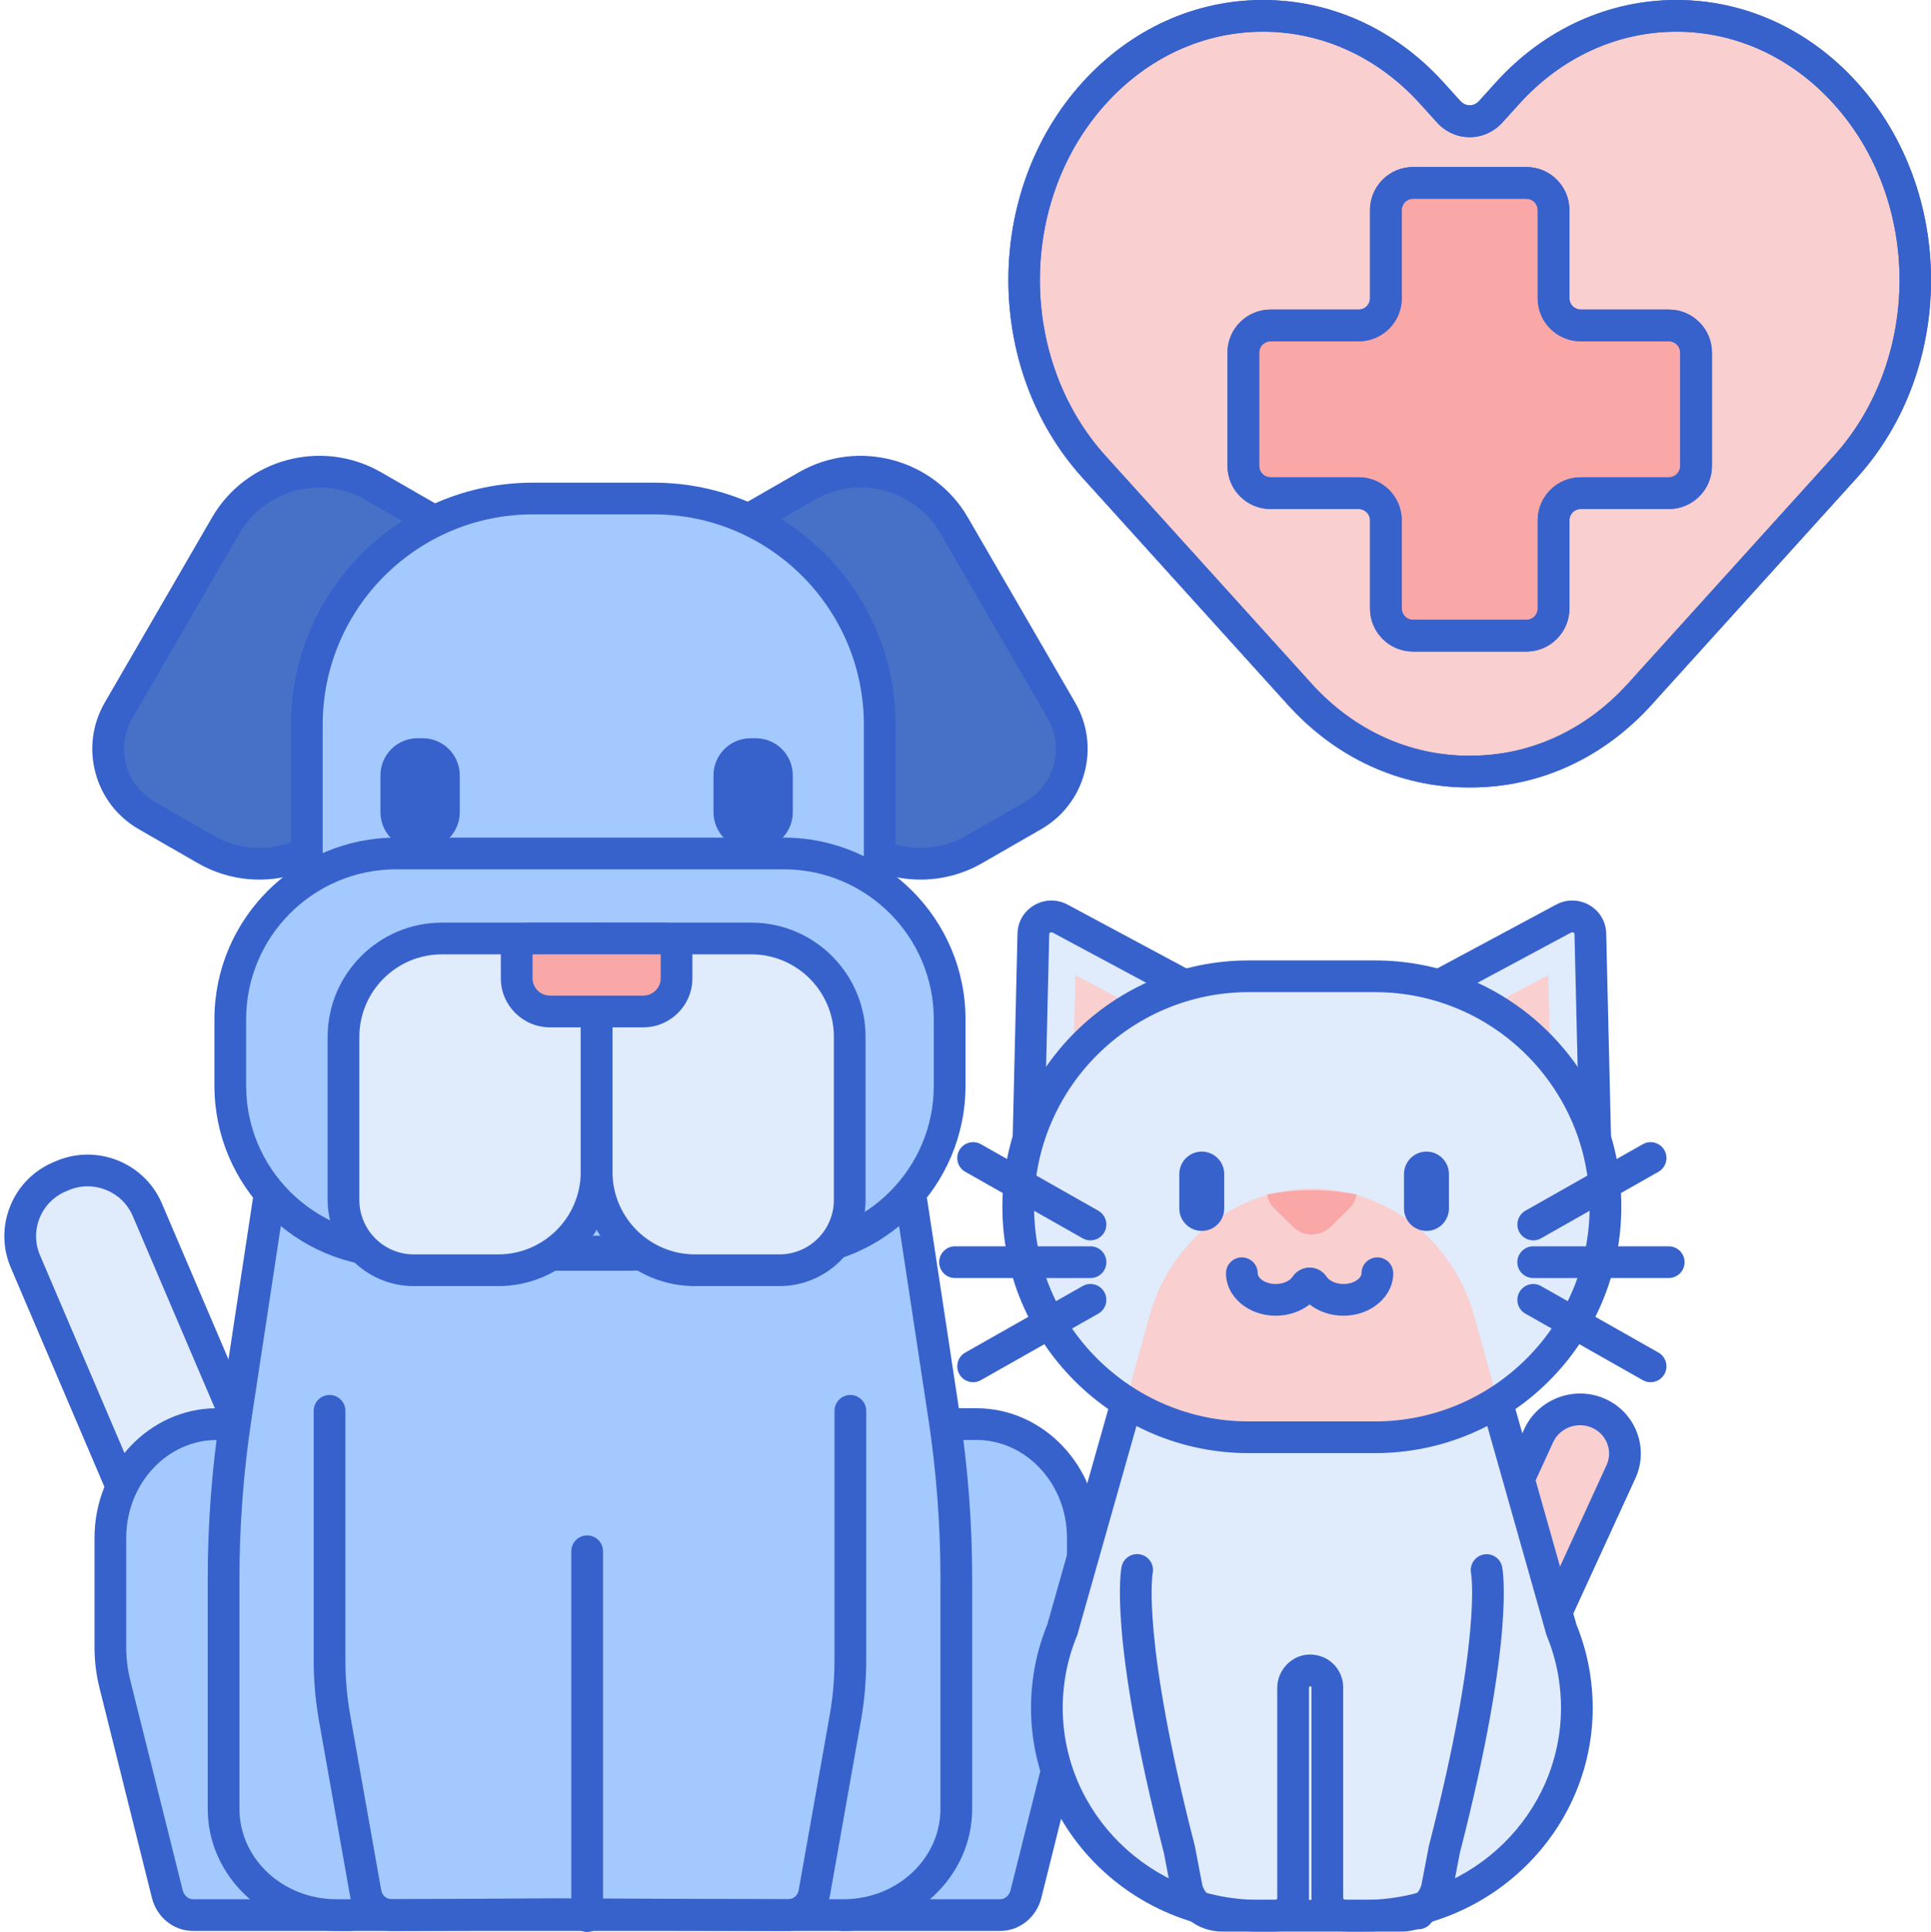 <!-- icon666.com - MILLIONS vector ICONS FREE --><svg viewBox="-1 0 487 487.184" xmlns="http://www.w3.org/2000/svg"><path d="m5.406 318.109 68.691 160.832 30.754-13.027-68.695-160.852c-3.531-8.27-13.121-12.125-21.422-8.609l-.68.289c-8.312 3.52-12.18 13.086-8.648 21.367zm0 0" fill="#e0ebfc"></path><path d="m74.102 482.941c-1.555 0-3.035-.914-3.684-2.43l-68.688-160.832c-2.129-4.984-2.184-10.496-.16-15.52 2.035-5.035 5.91-8.977 10.922-11.102l.68-.285c10.309-4.371 22.273.441 26.66 10.719l68.699 160.852c.414.977.426 2.082.031 3.066-.398.988-1.172 1.773-2.152 2.191l-30.754 13.023c-.508.215-1.039.316-1.555.316zm-65.016-166.406 67.125 157.168 23.387-9.906-67.121-157.16c-2.66-6.234-9.922-9.152-16.184-6.5l-.676.289c-3.043 1.289-5.395 3.676-6.625 6.727-1.223 3.039-1.191 6.371.094 9.383zm0 0" fill="#3762cc"></path><path d="m87.312 359.117h-33.598c-14.844 0-26.879 12.852-26.879 28.707v27.598c0 3.121.383 6.23 1.133 9.246l13.215 52.934c.785 3.141 3.449 5.328 6.492 5.328h39.633v-123.812zm0 0" fill="#a4c9ff"></path><path d="m211.625 359.117h33.598c14.844 0 26.879 12.852 26.879 28.707v27.598c0 3.121-.383 6.23-1.137 9.246l-13.215 52.934c-.781 3.141-3.445 5.328-6.488 5.328h-39.637zm0 0" fill="#a4c9ff"></path><path d="m87.312 486.93h-39.633c-4.883 0-9.148-3.441-10.375-8.363l-13.215-52.93c-.832-3.332-1.254-6.766-1.254-10.215v-27.598c0-18.039 13.852-32.711 30.879-32.711h33.598c2.207 0 4 1.793 4 4v123.816c0 2.207-1.793 4-4 4zm-33.598-123.812c-12.617 0-22.879 11.082-22.879 24.707v27.598c0 2.797.344 5.582 1.016 8.277l13.215 52.934c.336 1.352 1.41 2.297 2.613 2.297h35.633v-115.816h-29.598zm0 0" fill="#3762cc"></path><path d="m251.258 486.93h-39.633c-2.211 0-4-1.793-4-4v-123.816c0-2.207 1.789-4 4-4h33.598c17.023 0 30.879 14.676 30.879 32.711v27.598c0 3.445-.422 6.883-1.254 10.215l-13.215 52.93c-1.23 4.926-5.496 8.363-10.375 8.363zm-35.633-8h35.633c1.199 0 2.273-.945 2.613-2.297l13.211-52.934c.672-2.695 1.016-5.48 1.016-8.277v-27.598c0-13.625-10.262-24.707-22.879-24.707h-29.598v115.812zm0 0" fill="#3762cc"></path><path d="m75.719 243.668h144.137l17.25 113.586c2.047 13.492 3.078 27.109 3.078 40.738v58.164c0 14.785-12.73 26.773-28.43 26.773h-127.934c-15.699 0-28.426-11.988-28.426-26.773v-58.164c0-13.629 1.027-27.246 3.078-40.738zm0 0" fill="#a4c9ff"></path><path d="m211.75 486.93h-127.93c-17.879 0-32.43-13.805-32.43-30.773v-58.164c0-13.781 1.051-27.691 3.125-41.34l17.25-113.586c.297-1.957 1.977-3.402 3.957-3.402h144.133c1.977 0 3.66 1.445 3.957 3.402l17.25 113.586c2.07 13.645 3.121 27.555 3.121 41.34v58.164c0 16.969-14.551 30.773-32.434 30.773zm-132.594-239.262-16.73 110.188c-2.012 13.254-3.035 26.758-3.035 40.137v58.164c0 12.559 10.961 22.773 24.43 22.773h127.93c13.473 0 24.43-10.215 24.43-22.773v-58.164c0-13.383-1.02-26.887-3.031-40.137l-16.734-110.188zm0 0" fill="#3762cc"></path><path d="m50.867 214.188-14.859-8.543c-9.309-5.352-12.496-17.211-7.121-26.488l27.051-46.664c7.52-12.969 24.164-17.414 37.184-9.93l31.711 18.238-36.781 63.457c-7.52 12.973-24.164 17.418-37.184 9.93zm0 0" fill="#4671c6"></path><path d="m244.707 214.188 14.859-8.543c9.309-5.352 12.496-17.211 7.121-26.488l-27.051-46.664c-7.52-12.969-24.164-17.414-37.184-9.93l-31.715 18.238 36.785 63.457c7.523 12.973 24.164 17.418 37.184 9.93zm0 0" fill="#4671c6"></path><path d="m64.418 221.809c-5.289 0-10.645-1.336-15.543-4.156l-14.859-8.543c-5.438-3.125-9.32-8.176-10.941-14.223-1.613-6.031-.777-12.332 2.355-17.738l27.047-46.664c8.609-14.848 27.738-19.957 42.641-11.391l31.711 18.234c.922.531 1.594 1.406 1.871 2.434.277 1.027.129 2.121-.402 3.043l-36.785 63.461c-5.781 9.965-16.297 15.543-27.094 15.543zm-11.559-11.09c11.094 6.383 25.324 2.582 31.727-8.465l34.773-59.984-28.234-16.238c-11.086-6.375-25.324-2.578-31.727 8.469l-27.047 46.664c-2.062 3.551-2.613 7.691-1.551 11.656 1.066 3.977 3.621 7.297 7.203 9.355zm0 0" fill="#3762cc"></path><path d="m231.156 221.809c-10.797 0-21.312-5.578-27.09-15.543l-36.785-63.457c-.535-.922-.68-2.016-.402-3.043.273-1.027.945-1.902 1.867-2.43l31.715-18.238c14.906-8.566 34.027-3.457 42.637 11.391l27.047 46.664c3.137 5.406 3.973 11.707 2.355 17.738-1.621 6.043-5.504 11.094-10.941 14.223l-14.855 8.543c-4.898 2.816-10.258 4.152-15.547 4.152zm13.551-7.621h.02zm-68.492-71.918 34.773 59.984c6.402 11.043 20.637 14.844 31.727 8.465l14.859-8.543c3.578-2.059 6.137-5.379 7.203-9.359 1.059-3.961.512-8.102-1.551-11.652l-27.047-46.664c-6.402-11.047-20.637-14.848-31.727-8.469zm0 0" fill="#3762cc"></path><path d="m140.102 316.449h17.055c35.184 0 63.707-28.52 63.707-63.707v-70.031c0-31.48-25.52-57-57-57h-30.469c-31.484 0-57.004 25.52-57.004 57v70.031c0 35.188 28.523 63.707 63.711 63.707zm0 0" fill="#a4c9ff"></path><path d="m157.152 320.449h-17.051c-37.336 0-67.711-30.375-67.711-67.707v-70.027c0-33.637 27.367-61.004 61.004-61.004h30.465c33.637 0 61.004 27.367 61.004 61.004v70.027c0 37.332-30.375 67.707-67.711 67.707zm-23.758-190.738c-29.227 0-53.004 23.777-53.004 53.004v70.027c0 32.922 26.789 59.711 59.711 59.711h17.051c32.922 0 59.711-26.789 59.711-59.711v-70.027c0-29.227-23.777-53.004-53.004-53.004zm0 0" fill="#3762cc"></path><path d="m238.5 273.793v-16.75c0-23.094-18.723-41.82-41.816-41.82h-97.789c-23.098 0-41.82 18.727-41.82 41.82v16.75c0 23.098 18.723 41.82 41.82 41.82h97.789c23.094 0 41.816-18.723 41.816-41.82zm0 0" fill="#a4c9ff"></path><path d="m196.684 319.613h-97.789c-25.266 0-45.82-20.555-45.82-45.82v-16.75c0-25.266 20.555-45.82 45.82-45.82h97.789c25.266 0 45.82 20.555 45.82 45.82v16.75c-.004 25.266-20.559 45.82-45.82 45.82zm-97.789-100.391c-20.855 0-37.82 16.969-37.82 37.82v16.75c0 20.855 16.965 37.82 37.82 37.82h97.789c20.855 0 37.82-16.965 37.82-37.82v-16.75c0-20.852-16.965-37.82-37.82-37.82zm0 0" fill="#3762cc"></path><path d="m188.297 214.164h1.297c5.164 0 9.352-4.184 9.352-9.352v-9.297c0-5.164-4.184-9.352-9.352-9.352h-1.297c-5.164 0-9.352 4.188-9.352 9.352v9.297c0 5.168 4.188 9.352 9.352 9.352zm0 0" fill="#3762cc"></path><path d="m104.301 214.164h1.301c5.164 0 9.352-4.184 9.352-9.352v-9.297c0-5.164-4.188-9.352-9.352-9.352h-1.301c-5.164 0-9.352 4.188-9.352 9.352v9.297c0 5.168 4.188 9.352 9.352 9.352zm0 0" fill="#3762cc"></path><path d="m124.652 320.32h-21.297c-9.789 0-17.723-7.938-17.723-17.723v-41.121c0-13.703 11.109-24.816 24.812-24.816h39.023v58.848c0 13.703-11.109 24.812-24.816 24.812zm0 0" fill="#e0ebfc"></path><path d="m174.281 320.32h21.297c9.789 0 17.723-7.938 17.723-17.723v-41.121c0-13.703-11.109-24.816-24.812-24.816h-39.02v58.848c0 13.703 11.105 24.812 24.812 24.812zm0 0" fill="#e0ebfc"></path><path d="m195.578 324.32h-21.297c-15.891 0-28.816-12.926-28.816-28.812v-58.848c0-2.207 1.793-4 4-4h39.023c15.887 0 28.812 12.93 28.812 28.816v41.121c.004 11.977-9.742 21.723-21.723 21.723zm-42.109-83.66v54.848c0 11.473 9.336 20.812 20.812 20.812h21.297c7.57 0 13.727-6.156 13.727-13.723v-41.121c0-11.48-9.336-20.816-20.816-20.816zm0 0" fill="#3762cc"></path><path d="m124.652 324.32h-21.297c-11.977 0-21.723-9.746-21.723-21.723v-41.121c0-15.887 12.926-28.816 28.812-28.816h39.023c2.207 0 4 1.793 4 4v58.848c0 15.887-12.926 28.812-28.816 28.812zm-14.207-83.66c-11.477 0-20.816 9.336-20.816 20.816v41.121c0 7.566 6.16 13.723 13.727 13.723h21.297c11.477 0 20.812-9.336 20.812-20.812v-54.848zm0 0" fill="#3762cc"></path><path d="m166.266 236.66h-33.598c-1.855 0-3.359 1.5-3.359 3.348v6.691c0 4.621 3.762 8.367 8.402 8.367h23.52c4.637 0 8.398-3.746 8.398-8.367v-6.691c-.004-1.848-1.508-3.348-3.363-3.348zm0 0" fill="#f9a7a7"></path><path d="m161.227 259.066h-23.52c-6.836 0-12.398-5.547-12.398-12.363v-6.691c0-4.051 3.301-7.348 7.359-7.348h33.598c4.059 0 7.359 3.297 7.359 7.348v6.691c0 6.816-5.562 12.363-12.398 12.363zm-27.918-18.406v6.043c0 2.406 1.977 4.363 4.402 4.363h23.516c2.426 0 4.402-1.957 4.402-4.363v-6.043zm32.957 0h.02zm0 0" fill="#3762cc"></path><path d="m197.746 486.93-59.387-.227-40.508.227c-5.23 0-9.668-3.715-10.574-8.832l-7.824-44.145c-.887-5.016-1.34-10.145-1.34-15.238v-62.938c0-2.211 1.793-4 4-4s4 1.789 4 4v62.938c0 4.629.41 9.285 1.215 13.84l7.824 44.145c.227 1.293 1.352 2.23 2.672 2.23l40.523-.227 59.418.227c1.305 0 2.43-.938 2.656-2.227l7.824-44.145c.809-4.559 1.215-9.215 1.215-13.844v-62.938c0-2.211 1.793-4 4-4 2.207 0 4 1.789 4 4v62.938c0 5.094-.449 10.223-1.34 15.238l-7.82 44.145c-.906 5.117-5.344 8.832-10.555 8.832zm0 0" fill="#3762cc"></path><path d="m147.082 487.184c-2.207 0-4-1.793-4-4v-92c0-2.207 1.793-4 4-4s4 1.793 4 4v92c0 2.211-1.789 4-4 4zm0 0" fill="#3762cc"></path><path d="m407.805 371.148-51.102 111.367-20.742-9.121 51.098-111.363c2.59-5.641 9.332-8.176 15.062-5.656 5.727 2.52 8.273 9.133 5.684 14.773zm0 0" fill="#f9cfcf"></path><path d="m356.703 486.516c-.539 0-1.086-.113-1.609-.34l-20.742-9.117c-.984-.434-1.75-1.242-2.133-2.242-.379-1.004-.344-2.117.105-3.09l51.098-111.363c3.492-7.602 12.598-11.039 20.305-7.652 3.777 1.66 6.656 4.68 8.105 8.5 1.441 3.793 1.301 7.914-.395 11.605l-51.102 111.367c-.668 1.465-2.117 2.332-3.633 2.332zm-15.41-15.145 13.418 5.898 49.457-107.789c.793-1.727.863-3.656.191-5.426-.688-1.801-2.051-3.23-3.848-4.016-3.734-1.645-8.137 0-9.816 3.664zm0 0" fill="#3762cc"></path><path d="m396.027 422.391c-.637-3.969-1.738-7.789-3.23-11.414l-21.355-75.434h-83.172l-21.359 75.434c-1.492 3.625-2.59 7.445-3.23 11.414l-.316 2.336c-.223 1.938-.344 3.906-.344 5.902 0 28.973 23.938 52.461 53.465 52.461h26.734c29.531 0 53.469-23.488 53.469-52.461 0-1.996-.125-3.965-.348-5.902zm0 0" fill="#e0ebfc"></path><path d="m343.219 487.086h-26.734c-31.688 0-57.465-25.328-57.465-56.457 0-2.055.125-4.191.371-6.355l.324-2.418c.676-4.215 1.82-8.281 3.41-12.184l21.293-75.215c.488-1.723 2.059-2.91 3.848-2.91h83.172c1.789 0 3.363 1.188 3.848 2.91l21.297 75.215c1.59 3.902 2.73 7.969 3.391 12.086.004.031.012.062.016.098l.316 2.336c.254 2.238.383 4.375.383 6.438 0 31.129-25.781 56.457-57.469 56.457zm-51.93-147.543-20.531 72.523c-.043.148-.094.293-.148.438-1.402 3.398-2.406 6.938-2.98 10.52l-.301 2.238c-.203 1.781-.309 3.613-.309 5.367 0 26.719 22.191 48.457 49.465 48.457h26.734c27.277 0 49.469-21.738 49.469-48.457 0-1.762-.109-3.594-.32-5.449l-.297-2.203c-.578-3.566-1.578-7.09-2.973-10.473-.059-.145-.109-.289-.148-.438l-20.535-72.523zm0 0" fill="#3762cc"></path><path d="m401.336 288.293-55.25-31.297 47.262-25.355c2.996-1.609 6.664.469 6.742 3.82zm0 0" fill="#e0ebfc"></path><path d="m368.301 257.246 21.172-11.355.559 23.664zm0 0" fill="#f9cfcf"></path><path d="m401.336 292.293c-.68 0-1.359-.172-1.969-.52l-55.25-31.297c-1.27-.719-2.047-2.07-2.031-3.527.02-1.457.828-2.789 2.113-3.477l47.258-25.355c2.66-1.426 5.809-1.375 8.418.148 2.57 1.496 4.145 4.148 4.211 7.102l1.25 52.832c.035 1.441-.707 2.789-1.941 3.527-.633.375-1.344.566-2.059.566zm-46.965-35.203 42.801 24.246-1.082-45.781c0-.066-.008-.242-.242-.379-.137-.078-.355-.145-.609-.012zm0 0" fill="#3762cc"></path><path d="m258.367 288.293 55.25-31.297-47.262-25.355c-2.996-1.609-6.66.469-6.742 3.82zm0 0" fill="#e0ebfc"></path><path d="m270.234 245.891 21.168 11.355-21.73 12.309zm0 0" fill="#f9cfcf"></path><path d="m258.367 292.293c-.715 0-1.422-.191-2.055-.57-1.238-.738-1.98-2.086-1.945-3.523l1.25-52.836c.07-2.949 1.648-5.605 4.215-7.102 2.605-1.52 5.754-1.574 8.414-.145l47.262 25.352c1.285.688 2.094 2.023 2.109 3.48.02 1.453-.758 2.809-2.027 3.523l-55.25 31.297c-.613.352-1.293.523-1.973.523zm5.805-57.203c-.125 0-.234.039-.312.086-.238.137-.242.312-.242.379l-1.082 45.781 42.797-24.246-40.863-21.926c-.109-.055-.207-.074-.297-.074zm0 0" fill="#3762cc"></path><path d="m345.781 362.438h-31.859c-32.098 0-58.121-26.023-58.121-58.121 0-32.102 26.023-58.121 58.121-58.121h31.859c32.098 0 58.121 26.02 58.121 58.121 0 32.098-26.02 58.121-58.121 58.121zm0 0" fill="#e0ebfc"></path><path d="m370.773 331.789c-5.258-18.961-21.945-32.012-40.922-32.012-18.977 0-35.66 13.051-40.922 32.012l-5.027 18.117c8.941 5.418 19.457 8.551 30.715 8.551h30.465c11.258 0 21.777-3.129 30.715-8.551zm0 0" fill="#f9cfcf"></path><g fill="#3762cc"><path d="m302.09 310.402c-3.129 0-5.668-2.539-5.668-5.668v-8.664c0-3.129 2.539-5.668 5.668-5.668s5.664 2.539 5.664 5.668v8.664c0 3.133-2.535 5.668-5.664 5.668zm0 0"></path><path d="m358.754 310.402c-3.129 0-5.664-2.539-5.664-5.668v-8.664c0-3.129 2.539-5.668 5.664-5.668 3.133 0 5.668 2.539 5.668 5.668v8.664c0 3.133-2.535 5.668-5.668 5.668zm0 0"></path><path d="m337.828 331.789c-3.219 0-6.262-1.047-8.543-2.848-2.285 1.801-5.328 2.848-8.547 2.848-6.914 0-12.543-4.805-12.543-10.711 0-2.207 1.793-4 4-4 2.207 0 4 1.793 4 4 0 1.281 1.945 2.711 4.543 2.711 2.113 0 3.66-.922 4.258-1.836.949-1.445 2.555-2.309 4.289-2.309s3.34.863 4.289 2.309c.598.914 2.148 1.836 4.254 1.836 2.602 0 4.547-1.43 4.547-2.711 0-2.207 1.789-4 4-4 2.207 0 4 1.793 4 4-.004 5.906-5.633 10.711-12.547 10.711zm0 0"></path><path d="m345.781 366.438h-31.859c-34.254 0-62.121-27.871-62.121-62.125s27.867-62.121 62.121-62.121h31.859c34.254 0 62.121 27.867 62.121 62.121s-27.867 62.125-62.121 62.125zm-31.855-116.246c-29.844 0-54.125 24.281-54.125 54.125 0 29.84 24.281 54.121 54.125 54.121h31.855c29.844 0 54.125-24.281 54.125-54.121 0-29.844-24.281-54.125-54.125-54.125zm0 0"></path><path d="m419.855 322.285h-34.18c-2.207 0-4-1.793-4-4 0-2.207 1.793-4 4-4h34.18c2.207 0 4 1.793 4 4 0 2.207-1.793 4-4 4zm0 0"></path><path d="m385.691 312.785c-1.395 0-2.75-.73-3.484-2.027-1.09-1.922-.414-4.367 1.508-5.453l29.598-16.766c1.922-1.09 4.363-.414 5.453 1.508 1.086 1.922.414 4.363-1.512 5.449l-29.598 16.77c-.621.352-1.297.52-1.965.52zm0 0"></path><path d="m415.281 348.555c-.668 0-1.344-.168-1.969-.52l-29.598-16.766c-1.922-1.09-2.598-3.531-1.508-5.453 1.086-1.922 3.527-2.598 5.449-1.508l29.598 16.766c1.926 1.086 2.602 3.531 1.512 5.453-.738 1.297-2.09 2.027-3.484 2.027zm0 0"></path><path d="m274.031 322.285h-34.176c-2.211 0-4-1.793-4-4 0-2.207 1.789-4 4-4h34.176c2.207 0 4 1.793 4 4 0 2.207-1.793 4-4 4zm0 0"></path><path d="m244.422 348.555c-1.391 0-2.746-.73-3.48-2.031-1.09-1.922-.414-4.363 1.508-5.453l29.598-16.766c1.922-1.086 4.363-.414 5.449 1.508 1.09 1.922.414 4.367-1.508 5.453l-29.598 16.766c-.621.355-1.301.523-1.969.523zm0 0"></path><path d="m274.016 312.785c-.668 0-1.344-.168-1.969-.52l-29.598-16.766c-1.922-1.09-2.598-3.531-1.508-5.453 1.09-1.918 3.527-2.598 5.453-1.508l29.598 16.766c1.922 1.09 2.598 3.531 1.508 5.453-.734 1.297-2.09 2.027-3.484 2.027zm0 0"></path></g><path d="m334.562 309.387 4.715-4.621c1.02-1.004 1.625-2.25 1.844-3.547-3.668-.699-7.434-1.078-11.27-1.078-3.832 0-7.602.379-11.27 1.078.219 1.301.824 2.547 1.848 3.547l4.711 4.621c2.602 2.555 6.82 2.555 9.422 0zm0 0" fill="#f9a7a7"></path><path d="m352.516 487.086h-13.551c-.805 0-1.617-.074-2.406-.219-3.941-.727-6.805-4.215-6.805-8.301v-53.074c0-.027 0-.105-.086-.184-.109-.098-.238-.086-.281-.082-.105.008-.266.215-.266.449v52.941c0 4.648-3.73 8.445-8.316 8.469h-13.613c-6.301 0-11.719-4.434-12.887-10.543l-1.766-9.254c-14.102-54.863-10.809-71.543-10.664-72.23.465-2.16 2.59-3.535 4.754-3.066 2.145.461 3.516 2.562 3.078 4.711-.066.363-2.766 16.707 10.609 68.715.02.082.043.164.055.246l1.793 9.379c.449 2.344 2.562 4.043 5.031 4.043h13.543c.207 0 .383-.238.383-.469v-52.941c0-4.32 3.301-8.016 7.516-8.414 2.352-.215 4.688.555 6.418 2.133 1.715 1.562 2.699 3.785 2.699 6.094v53.078c0 .219.137.41.25.43.316.059.637.09.961.09h13.547c2.465 0 4.582-1.703 5.031-4.047l1.789-9.375c.02-.086.035-.168.055-.246 13.465-52.344 10.645-68.562 10.613-68.719-.414-2.152.98-4.258 3.129-4.691 2.148-.441 4.242.914 4.699 3.055.148.684 3.441 17.367-10.66 72.227l-1.77 9.254c-1.168 6.109-6.586 10.543-12.883 10.543zm0 0" fill="#3762cc"></path><path d="m275.25 117.859 51.691 57.773c11.793 13.18 27.27 19.727 42.723 19.652 15.453.074 30.93-6.473 42.723-19.652l51.688-57.773c23.453-26.211 23.453-68.707 0-94.918-23.449-26.211-61.469-26.211-84.918 0l-4.191 4.684c-2.93 3.273-7.676 3.273-10.605 0l-4.191-4.684c-23.449-26.211-61.469-26.211-84.922 0-23.445 26.211-23.445 68.707.004 94.918zm0 0" fill="#f9cfcf"></path><path d="m275.25 117.859 51.691 57.773c11.793 13.18 27.27 19.727 42.723 19.652 15.453.074 30.93-6.473 42.723-19.652l51.688-57.773c23.453-26.211 23.453-68.707 0-94.918-23.449-26.211-61.469-26.211-84.918 0l-4.191 4.684c-2.93 3.273-7.676 3.273-10.605 0l-4.191-4.684c-23.449-26.211-61.469-26.211-84.922 0-23.445 26.211-23.445 68.707.004 94.918zm0 0" fill="#f9cfcf"></path><path d="m419.902 82.066h-22.242c-3.785 0-6.852-3.066-6.852-6.848v-22.246c0-3.785-3.066-6.852-6.848-6.852h-28.59c-3.785 0-6.852 3.07-6.852 6.852v22.242c0 3.785-3.066 6.852-6.852 6.852h-22.242c-3.785 0-6.852 3.066-6.852 6.848v28.59c0 3.785 3.07 6.852 6.852 6.852h22.242c3.785 0 6.852 3.066 6.852 6.848v22.25c0 3.781 3.066 6.848 6.852 6.848h28.586c3.785 0 6.852-3.066 6.852-6.848v-22.246c0-3.781 3.066-6.848 6.848-6.848h22.246c3.785 0 6.848-3.07 6.848-6.852v-28.59c.004-3.785-3.062-6.852-6.848-6.852zm0 0" fill="#f9a7a7"></path><path d="m419.902 82.066h-22.242c-3.785 0-6.852-3.066-6.852-6.848v-22.246c0-3.785-3.066-6.852-6.848-6.852h-28.59c-3.785 0-6.852 3.07-6.852 6.852v22.242c0 3.785-3.066 6.852-6.852 6.852h-22.242c-3.785 0-6.852 3.066-6.852 6.848v28.59c0 3.785 3.07 6.852 6.852 6.852h22.242c3.785 0 6.852 3.066 6.852 6.848v22.25c0 3.781 3.066 6.848 6.852 6.848h28.586c3.785 0 6.852-3.066 6.852-6.848v-22.246c0-3.781 3.066-6.848 6.848-6.848h22.246c3.785 0 6.848-3.07 6.848-6.852v-28.59c.004-3.785-3.062-6.852-6.848-6.852zm0 0" fill="#f9a7a7"></path><path d="m369.934 198.57c-.191 0-.383 0-.578 0-17.207 0-33.383-7.387-45.535-20.824l-51.875-57.344c-24.836-27.453-24.836-72.121 0-99.574 12.148-13.43 28.336-20.828 45.578-20.828 17.242 0 33.426 7.395 45.578 20.828l4.207 4.648c1.305 1.445 3.402 1.445 4.707 0l4.207-4.648c12.148-13.43 28.336-20.828 45.578-20.828 17.242 0 33.43 7.395 45.578 20.828 24.836 27.453 24.836 72.125 0 99.574l-51.875 57.344c-12.148 13.434-28.324 20.82-45.57 20.824zm-.289-8.004h.25c14.996 0 29.062-6.453 39.68-18.188l51.875-57.344c22.16-24.496 22.16-64.348 0-88.84-10.613-11.734-24.691-18.199-39.645-18.199-14.949 0-29.031 6.461-39.645 18.195l-4.207 4.652c-2.188 2.418-5.133 3.75-8.285 3.75-3.156 0-6.098-1.332-8.289-3.75l-4.207-4.652c-10.613-11.734-24.695-18.195-39.645-18.195-14.953 0-29.031 6.461-39.645 18.195-22.16 24.496-22.16 64.348 0 88.844l51.875 57.344c10.617 11.734 24.688 18.188 39.641 18.188.082.004.164 0 .246 0zm0 0" fill="#3762cc"></path><path d="m369.934 198.57c-.191 0-.383 0-.578 0-17.207 0-33.383-7.387-45.535-20.824l-51.875-57.344c-24.836-27.453-24.836-72.121 0-99.574 12.148-13.43 28.336-20.828 45.578-20.828 17.242 0 33.426 7.395 45.578 20.828l4.207 4.648c1.305 1.445 3.402 1.445 4.707 0l4.207-4.648c12.148-13.43 28.336-20.828 45.578-20.828 17.242 0 33.43 7.395 45.578 20.828 24.836 27.453 24.836 72.125 0 99.574l-51.875 57.344c-12.148 13.434-28.324 20.82-45.57 20.824zm-.289-8.004h.25c14.996 0 29.062-6.453 39.68-18.188l51.875-57.344c22.16-24.496 22.16-64.348 0-88.84-10.613-11.734-24.691-18.199-39.645-18.199-14.949 0-29.031 6.461-39.645 18.195l-4.207 4.652c-2.188 2.418-5.133 3.75-8.285 3.75-3.156 0-6.098-1.332-8.289-3.75l-4.207-4.652c-10.613-11.734-24.695-18.195-39.645-18.195-14.953 0-29.031 6.461-39.645 18.195-22.16 24.496-22.16 64.348 0 88.844l51.875 57.344c10.617 11.734 24.688 18.188 39.641 18.188.082.004.164 0 .246 0zm0 0" fill="#3762cc"></path><path d="m383.957 164.301h-28.586c-5.984 0-10.852-4.867-10.852-10.848v-22.246c0-1.57-1.281-2.848-2.852-2.848h-22.246c-5.98 0-10.848-4.871-10.848-10.852v-28.59c0-5.984 4.867-10.852 10.848-10.852h22.246c1.57 0 2.852-1.277 2.852-2.852v-22.242c0-5.984 4.867-10.852 10.852-10.852h28.586c5.984 0 10.852 4.867 10.852 10.852v22.242c0 1.574 1.277 2.852 2.848 2.852h22.246c5.984 0 10.848 4.871 10.848 10.852v28.586c0 5.984-4.867 10.852-10.848 10.852h-22.246c-1.57 0-2.848 1.277-2.848 2.852v22.246c0 5.98-4.867 10.848-10.852 10.848zm-64.535-78.234c-1.57 0-2.848 1.281-2.848 2.852v28.586c0 1.57 1.277 2.852 2.848 2.852h22.246c5.984 0 10.852 4.867 10.852 10.852v22.246c0 1.57 1.277 2.848 2.852 2.848h28.586c1.57 0 2.852-1.277 2.852-2.848v-22.246c0-5.984 4.867-10.848 10.848-10.848h22.246c1.57 0 2.848-1.281 2.848-2.852v-28.59c0-1.57-1.277-2.852-2.848-2.852h-22.246c-5.984 0-10.848-4.867-10.848-10.852v-22.242c0-1.574-1.281-2.852-2.852-2.852h-28.586c-1.574 0-2.852 1.277-2.852 2.852v22.242c0 5.984-4.867 10.852-10.852 10.852zm0 0" fill="#3762cc"></path><path d="m383.957 164.301h-28.586c-5.984 0-10.852-4.867-10.852-10.848v-22.246c0-1.57-1.281-2.848-2.852-2.848h-22.246c-5.98 0-10.848-4.871-10.848-10.852v-28.59c0-5.984 4.867-10.852 10.848-10.852h22.246c1.57 0 2.852-1.277 2.852-2.852v-22.242c0-5.984 4.867-10.852 10.852-10.852h28.586c5.984 0 10.852 4.867 10.852 10.852v22.242c0 1.574 1.277 2.852 2.848 2.852h22.246c5.984 0 10.848 4.871 10.848 10.852v28.586c0 5.984-4.867 10.852-10.848 10.852h-22.246c-1.57 0-2.848 1.277-2.848 2.852v22.246c0 5.98-4.867 10.848-10.852 10.848zm-64.535-78.234c-1.57 0-2.848 1.281-2.848 2.852v28.586c0 1.57 1.277 2.852 2.848 2.852h22.246c5.984 0 10.852 4.867 10.852 10.852v22.246c0 1.57 1.277 2.848 2.852 2.848h28.586c1.57 0 2.852-1.277 2.852-2.848v-22.246c0-5.984 4.867-10.848 10.848-10.848h22.246c1.57 0 2.848-1.281 2.848-2.852v-28.59c0-1.57-1.277-2.852-2.848-2.852h-22.246c-5.984 0-10.848-4.867-10.848-10.852v-22.242c0-1.574-1.281-2.852-2.852-2.852h-28.586c-1.574 0-2.852 1.277-2.852 2.852v22.242c0 5.984-4.867 10.852-10.852 10.852zm0 0" fill="#3762cc"></path></svg>